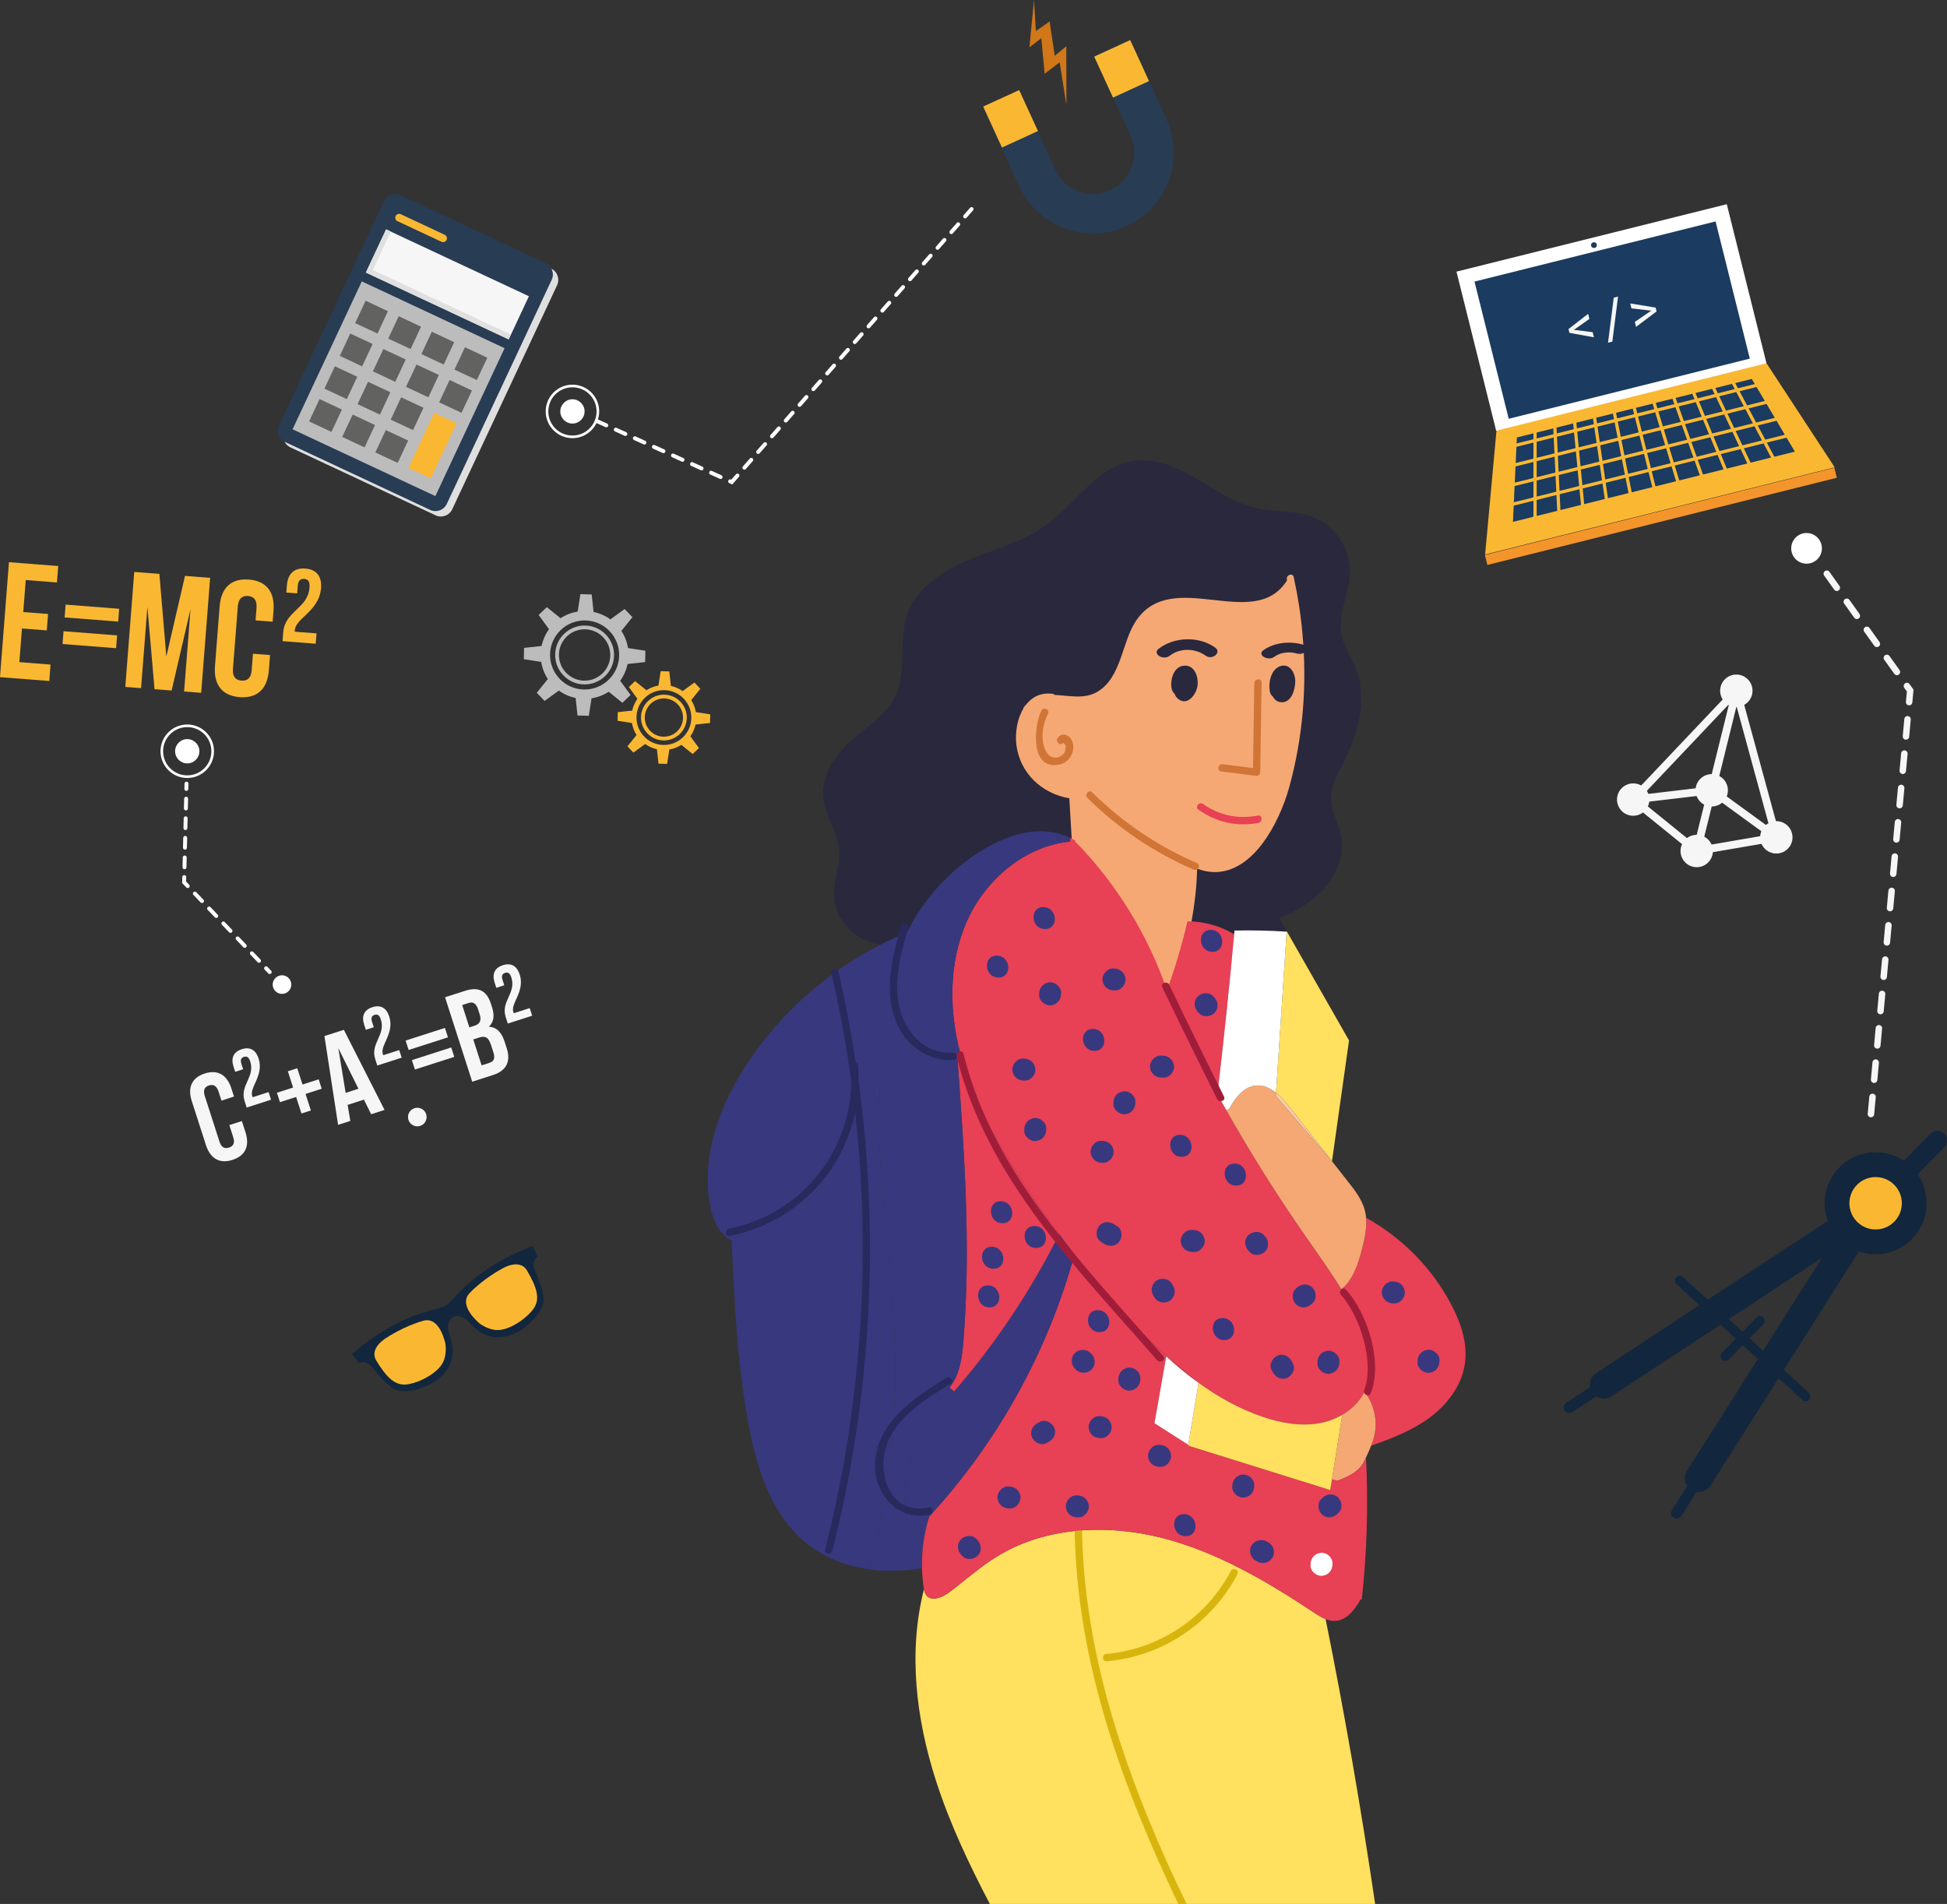 <?xml version="1.0" encoding="utf-8"?>
<!-- Generator: Adobe Illustrator 17.0.0, SVG Export Plug-In . SVG Version: 6.00 Build 0)  -->
<!DOCTYPE svg PUBLIC "-//W3C//DTD SVG 1.1//EN" "http://www.w3.org/Graphics/SVG/1.1/DTD/svg11.dtd">
<svg version="1.1" id="Capa_1" xmlns="http://www.w3.org/2000/svg" xmlns:xlink="http://www.w3.org/1999/xlink" x="0px" y="0px"
	 width="678.728px" height="663.777px" viewBox="0 0 678.728 663.777" enable-background="new 0 0 678.728 663.777"
	 xml:space="preserve">
<rect x="0" y="0" width="678.728" height="663.777" fill="#333333" stroke="none"/>
<g>
	<path fill="#BDBCBC" d="M224.896,230.82l0.094-3.944l-6.07-0.947c-0.346-2.172-1.145-4.198-2.309-5.97l3.855-4.785l-2.723-2.855
		l-4.963,3.623c-1.716-1.247-3.7-2.14-5.854-2.589l-0.658-6.109l-3.944-0.094l-0.947,6.071c-2.172,0.346-4.197,1.144-5.97,2.308
		l-4.785-3.854l-2.856,2.722l3.624,4.962c-1.247,1.716-2.141,3.7-2.59,5.854l-6.109,0.658l-0.094,3.945l6.071,0.947
		c0.346,2.172,1.145,4.197,2.309,5.97l-3.856,4.785l2.723,2.855l4.963-3.623c1.716,1.247,3.7,2.14,5.854,2.589l0.658,6.109
		l3.944,0.094l0.947-6.071c2.172-0.346,4.197-1.144,5.97-2.308l4.785,3.854l2.855-2.722l-3.624-4.962
		c1.247-1.716,2.141-3.7,2.59-5.853L224.896,230.82z M215.834,228.631c-0.158,6.638-5.687,11.911-12.325,11.753
		c-6.639-0.158-11.911-5.687-11.753-12.325c0.158-6.638,5.687-11.911,12.326-11.753
		C210.719,216.464,215.992,221.993,215.834,228.631z"/>
	<g>
		<path fill="#FAB832" d="M247.524,252.049l0.071-3.006l-5.014-0.782c-0.258-1.517-0.816-2.936-1.619-4.187l3.184-3.952
			l-2.075-2.176l-4.099,2.992c-1.211-0.861-2.602-1.486-4.105-1.816l-0.544-5.046l-3.006-0.072l-0.783,5.014
			c-1.517,0.258-2.935,0.817-4.187,1.619l-3.952-3.183l-2.177,2.075l2.993,4.098c-0.861,1.212-1.485,2.603-1.815,4.105l-5.047,0.543
			l-0.072,3.007l5.015,0.782c0.259,1.516,0.816,2.935,1.618,4.186l-3.184,3.952l2.076,2.177l4.099-2.993
			c1.211,0.861,2.602,1.485,4.105,1.815l0.544,5.046l3.006,0.072l0.782-5.014c1.517-0.258,2.935-0.816,4.187-1.618l3.952,3.184
			l2.176-2.076l-2.992-4.098c0.861-1.212,1.485-2.603,1.816-4.105L247.524,252.049z M231.211,259.718
			c-5.268-0.125-9.451-4.513-9.326-9.782c0.125-5.268,4.512-9.452,9.78-9.327c5.268,0.125,9.452,4.514,9.327,9.781
			C240.867,255.658,236.479,259.843,231.211,259.718z"/>
		<g>
			<path fill="#FAB832" d="M231.248,258.143c-4.4-0.105-7.895-3.77-7.791-8.17c0.105-4.4,3.77-7.895,8.17-7.791
				c4.4,0.105,7.895,3.77,7.79,8.17C239.313,254.753,235.648,258.248,231.248,258.143z M231.596,243.497
				c-3.676-0.087-6.738,2.832-6.825,6.507c-0.087,3.676,2.832,6.738,6.508,6.825c3.675,0.087,6.737-2.832,6.825-6.508
				C238.191,246.646,235.271,243.585,231.596,243.497z"/>
		</g>
	</g>
	<g>
		<path fill="#BDBCBC" d="M203.551,238.609c-5.659-0.134-10.154-4.848-10.02-10.508c0.135-5.659,4.849-10.153,10.508-10.019
			c5.659,0.134,10.154,4.848,10.019,10.507C213.923,234.249,209.21,238.743,203.551,238.609z M204.007,219.396
			c-4.935-0.117-9.045,3.801-9.162,8.736c-0.117,4.935,3.802,9.045,8.737,9.163c4.934,0.117,9.044-3.802,9.162-8.737
			C212.861,223.623,208.942,219.513,204.007,219.396z"/>
	</g>
	<g>
		<path fill="#FAB832" d="M8.104,213.382l8.646,0.673l-0.445,5.725l-8.647-0.673l-0.913,11.739l10.878,0.847l-0.447,5.725L0,236.081
			l3.12-40.081l17.176,1.337l-0.445,5.727l-10.878-0.847L8.104,213.382z"/>
		<path fill="#FAB832" d="M40.821,221.515l-0.348,4.468l-18.666-1.454l0.348-4.466L40.821,221.515z M41.542,212.24l-0.346,4.468
			l-18.666-1.454l0.346-4.466L41.542,212.24z"/>
		<path fill="#FAB832" d="M57.985,228.9l6.508-28.123l8.761,0.682l-3.12,40.081l-5.954-0.463l2.238-28.744l-6.59,28.405
			l-5.956-0.463l-2.487-28.708l-2.206,28.342l-5.5-0.427l3.12-40.081l8.761,0.682L57.985,228.9z"/>
		<path fill="#FAB832" d="M94.139,228.376l-0.415,5.324c-0.499,6.412-3.992,9.826-10.173,9.346
			c-6.185-0.481-9.107-4.396-8.608-10.809l1.623-20.842c0.499-6.412,3.992-9.828,10.177-9.345c6.181,0.481,9.103,4.394,8.604,10.806
			l-0.303,3.895l-5.956-0.463l0.336-4.295c0.222-2.863-0.952-4.05-2.955-4.206c-2.005-0.154-3.348,0.835-3.57,3.698l-1.686,21.644
			c-0.223,2.863,0.955,3.992,2.96,4.146c2.002,0.156,3.342-0.775,3.565-3.638l0.445-5.727L94.139,228.376z"/>
		<path fill="#FAB832" d="M106.055,201.824c-1.259-0.097-2.113,0.526-2.254,2.358l-0.21,2.693l-3.78-0.294l0.192-2.461
			c0.316-4.066,2.498-6.2,6.447-5.893c3.951,0.309,5.778,2.755,5.463,6.819c-0.652,8.361-9.586,10.66-9.132,15.189l7.556,0.589
			l-0.28,3.607l-11.566-0.901l0.241-3.092c0.58-7.444,8.588-8.201,9.164-15.589C108.068,202.615,107.316,201.923,106.055,201.824z"
			/>
	</g>
	<g>
		<path fill="#F6F6F6" d="M84.318,390.838l1.259,3.912c1.515,4.711,0.026,8.16-4.518,9.622c-4.541,1.461-7.763-0.473-9.278-5.184
			l-4.926-15.311c-1.516-4.711-0.026-8.16,4.515-9.621c4.544-1.462,7.765,0.472,9.281,5.183l0.92,2.861l-4.374,1.407l-1.015-3.156
			c-0.676-2.103-1.859-2.603-3.33-2.13c-1.474,0.474-2.14,1.57-1.464,3.672l5.116,15.901c0.676,2.102,1.844,2.562,3.317,2.088
			c1.471-0.473,2.154-1.528,1.477-3.63l-1.354-4.207L84.318,390.838z"/>
		<path fill="#F6F6F6" d="M85.048,368.465c-0.926,0.298-1.351,0.99-0.918,2.336l0.636,1.977l-2.778,0.894l-0.582-1.808
			c-0.961-2.987-0.029-5.143,2.872-6.076c2.903-0.934,4.916,0.275,5.877,3.262c1.976,6.14-3.714,10.383-2.069,13.475l5.551-1.786
			l0.853,2.65l-8.496,2.733l-0.731-2.272c-1.759-5.467,3.72-8.344,1.975-13.77C86.71,368.44,85.974,368.167,85.048,368.465z"/>
		<path fill="#F6F6F6" d="M105.456,378.097l5.634-1.813l1.056,3.281l-5.634,1.813l1.854,5.762l-3.281,1.056l-1.854-5.762
			l-5.637,1.814l-1.056-3.281l5.637-1.813l-1.827-5.679l3.281-1.056L105.456,378.097z"/>
		<path fill="#F6F6F6" d="M134.054,386.952l-4.667,1.501l-2.519-5.085l-5.678,1.827l0.92,5.599l-4.249,1.367l-4.762-30.959
			l6.771-2.178L134.054,386.952z M120.493,381.01l4.458-1.434l-7.018-14.172L120.493,381.01z"/>
		<path fill="#F6F6F6" d="M130.582,353.816c-0.926,0.298-1.351,0.99-0.918,2.336l0.636,1.977l-2.778,0.894l-0.582-1.808
			c-0.961-2.987-0.029-5.143,2.872-6.076c2.903-0.934,4.916,0.275,5.876,3.262c1.975,6.14-3.715,10.383-2.07,13.475l5.551-1.786
			l0.853,2.65l-8.496,2.733l-0.731-2.272c-1.759-5.467,3.72-8.344,1.975-13.77C132.244,353.791,131.508,353.518,130.582,353.816z"/>
		<path fill="#F6F6F6" d="M155.108,358.363l1.056,3.281l-13.712,4.412l-1.056-3.281L155.108,358.363z M157.3,365.177l1.056,3.281
			l-13.712,4.412l-1.056-3.281L157.3,365.177z"/>
		<path fill="#F6F6F6" d="M171.158,349.996l0.339,1.053c0.974,3.028,0.67,5.259-1.079,6.89c2.794,0.169,4.477,2.088,5.478,5.2
			l0.771,2.397c1.462,4.544-0.151,7.754-4.776,9.242l-7.277,2.341l-9.473-29.444l6.983-2.246
			C166.919,343.888,169.697,345.455,171.158,349.996z M161.123,350.395l2.503,7.781l1.808-0.582
			c1.724-0.555,2.532-1.649,1.774-4.005l-0.528-1.641c-0.676-2.103-1.689-2.798-3.33-2.271L161.123,350.395z M164.979,362.381
			l2.91,9.044l2.65-0.853c1.555-0.5,2.167-1.486,1.464-3.672l-0.826-2.567c-0.879-2.733-2.035-3.292-4.137-2.615L164.979,362.381z"
			/>
		<path fill="#F6F6F6" d="M176.073,339.181c-0.926,0.298-1.353,0.991-0.92,2.337l0.636,1.977l-2.775,0.893l-0.582-1.808
			c-0.961-2.987-0.029-5.143,2.872-6.076c2.903-0.934,4.916,0.275,5.876,3.262c1.976,6.14-3.715,10.383-2.07,13.475l5.553-1.786
			l0.853,2.65l-8.498,2.734l-0.731-2.272c-1.759-5.467,3.722-8.345,1.977-13.77C177.737,339.155,176.999,338.883,176.073,339.181z"
			/>
	</g>
	<g>
		<circle fill="none" stroke="#FFFFFF" stroke-width="0.911" stroke-miterlimit="10" cx="65.275" cy="261.908" r="8.868"/>
		<circle fill="#FFFFFF" cx="65.275" cy="261.908" r="4.234"/>
	</g>
	<g>
		<g>
			
				<line fill="none" stroke="#FFFFFF" stroke-width="1.367" stroke-linecap="round" stroke-miterlimit="10" x1="65.007" y1="273.214" x2="64.963" y2="275.035"/>
			
				<line fill="none" stroke="#FFFFFF" stroke-width="1.367" stroke-linecap="round" stroke-miterlimit="10" stroke-dasharray="3.417,3.417" x1="64.882" y1="278.451" x2="64.273" y2="304.071"/>
			<polyline fill="none" stroke="#FFFFFF" stroke-width="1.367" stroke-linecap="round" stroke-miterlimit="10" points="
				64.232,305.779 64.189,307.601 65.446,308.919 			"/>
			
				<line fill="none" stroke="#FFFFFF" stroke-width="1.367" stroke-linecap="round" stroke-miterlimit="10" stroke-dasharray="3.599,3.599" x1="67.93" y1="311.524" x2="91.524" y2="336.267"/>
			
				<line fill="none" stroke="#FFFFFF" stroke-width="1.367" stroke-linecap="round" stroke-miterlimit="10" x1="92.766" y1="337.569" x2="94.023" y2="338.888"/>
		</g>
	</g>
	<circle fill="#FFFFFF" cx="98.303" cy="343.259" r="3.244"/>
	<circle fill="#F6F6F6" cx="145.476" cy="389.44" r="3.244"/>
	<g>
		<g>
			<path fill="#12263D" d="M157.67,453.234c-0.962,0.963-1.841,1.664-2.307,1.995l0.025-0.014l0.005,0.004
				c-0.528,0.253-1.539,0.682-2.812,1.066c-16.955,3.467-29.844,15.83-29.844,15.83s0.924,1.228,2.507,3.135
				c3.011-1.332,5.068,2.086,5.068,2.086s3.538,4.569,6.319,6.474c4.368,2.997,12.126-0.645,12.126-0.645
				c5.134-2.168,7.991-6.257,8.659-9.052c0.771-3.195,0.436-5.065-0.893-9.397c-1.066-3.464,0.505-4.962,1.284-5.486
				c0-0.002,0-0.005,0-0.005c0.839-0.441,2.893-1.091,5.428,1.473c3.184,3.224,4.67,4.404,7.851,5.243
				c2.78,0.729,7.728,0.152,12.074-3.343c0,0,6.878-5.106,6.31-10.371c-0.36-3.354-2.707-8.636-2.707-8.636
				s-2.036-3.429,0.564-5.448c-0.934-2.299-1.573-3.694-1.573-3.694S168.757,439.94,157.67,453.234z M155.251,468.47
				c0,0,0.635,3.364-0.769,6.367c-1.738,3.732-7.991,7.126-12.438,7.788c-4.445,0.663-7.437-2.718-10.82-8.216
				c-2.786-4.535,3.701-8.13,3.701-8.13s5.857-3.94,12.662-5.821C153.419,458.848,155.251,468.47,155.251,468.47z M185.865,456.431
				c-2.691,3.601-8.641,7.5-12.756,7.266c-3.31-0.189-5.969-2.344-5.969-2.344s-7.602-6.17-3.427-10.538
				c4.882-5.105,11.125-8.397,11.125-8.397s6.242-4.01,8.909,0.596C186.994,448.592,188.553,452.828,185.865,456.431z"/>
			<path fill="#FAB832" d="M154.482,474.837c1.405-3.003,0.769-6.367,0.769-6.367s-1.833-9.622-7.665-8.012
				c-6.805,1.881-12.662,5.821-12.662,5.821s-6.487,3.595-3.701,8.13c3.383,5.497,6.375,8.879,10.82,8.216
				C146.491,481.963,152.744,478.569,154.482,474.837z"/>
			<path fill="#FAB832" d="M174.838,442.418c0,0-6.244,3.291-11.125,8.397c-4.176,4.369,3.427,10.538,3.427,10.538
				s2.659,2.155,5.969,2.344c4.115,0.234,10.065-3.665,12.756-7.266c2.689-3.603,1.129-7.84-2.118-13.417
				C181.079,438.408,174.838,442.418,174.838,442.418z"/>
		</g>
	</g>
</g>
<g>
	
		<polyline fill="none" stroke="#F6F6F6" stroke-width="2.254" stroke-linecap="round" stroke-miterlimit="10" stroke-dasharray="6.01" points="
		652.212,388.401 665.901,240.762 636.657,199.783 	"/>
	<circle fill="#FFFFFF" cx="629.768" cy="191.171" r="5.35"/>
	<g>
		<polygon fill="#FAB832" points="615.759,126.563 521.688,150.006 517.716,193.299 639.58,162.93 		"/>
		
			<rect x="577.284" y="117.065" transform="matrix(-0.242 -0.97 0.97 -0.242 544.65 785.254)" fill="#F4952B" width="3.598" height="125.591"/>
		<g>
			<polygon fill="#1B3B60" points="598.834,137.108 604.721,135.641 603.759,133.834 597.967,135.274 			"/>
			<polygon fill="#1B3B60" points="605.858,135.358 611.727,133.895 610.672,132.11 604.893,133.55 			"/>
			<polygon fill="#1B3B60" points="584.792,140.609 590.698,139.137 589.928,137.278 584.12,138.727 			"/>
			<polygon fill="#1B3B60" points="591.813,138.858 597.708,137.391 596.843,135.556 591.041,137.003 			"/>
			<polygon fill="#1B3B60" points="611.613,148.612 605.037,150.251 607.398,155.253 614.235,153.548 			"/>
			<polygon fill="#1B3B60" points="606.404,136.394 609.026,141.327 615.218,139.786 612.332,134.917 			"/>
			<polygon fill="#1B3B60" points="617.405,159.518 614.782,154.583 607.894,156.3 610.252,161.299 			"/>
			<polygon fill="#1B3B60" points="625.686,157.454 622.801,152.584 615.921,154.299 618.543,159.234 			"/>
			<polygon fill="#1B3B60" points="535.694,166.362 542.213,164.739 541.95,159.216 535.692,160.774 			"/>
			<polygon fill="#1B3B60" points="535.693,159.601 541.896,158.056 541.633,152.535 535.693,154.015 			"/>
			<polygon fill="#1B3B60" points="577.774,142.358 583.686,140.883 583.014,139.001 577.198,140.452 			"/>
			<polygon fill="#1B3B60" points="528.05,168.267 534.557,166.647 534.556,161.059 528.314,162.615 			"/>
			<polygon fill="#1B3B60" points="543.338,164.457 549.871,162.829 549.348,157.372 543.079,158.935 			"/>
			<polygon fill="#1B3B60" points="527.735,175.106 534.559,173.405 534.559,167.814 527.995,169.45 			"/>
			<polygon fill="#1B3B60" points="550.982,162.554 557.524,160.924 556.737,155.532 550.459,157.095 			"/>
			<polygon fill="#1B3B60" points="570.757,144.105 576.676,142.63 576.097,140.727 570.279,142.175 			"/>
			<polygon fill="#1B3B60" points="543.02,157.778 549.237,156.227 548.712,150.772 542.761,152.255 			"/>
			<polygon fill="#1B3B60" points="555.784,149.007 549.827,150.492 550.35,155.951 556.572,154.401 			"/>
			<polygon fill="#1B3B60" points="571.034,145.207 572.344,150.471 578.572,148.917 576.998,143.721 			"/>
			<polygon fill="#1B3B60" points="602.182,144.206 604.542,149.206 611.064,147.582 608.438,142.647 			"/>
			<polygon fill="#1B3B60" points="585.906,147.091 584.068,141.959 578.104,143.446 579.677,148.642 			"/>
			<polygon fill="#1B3B60" points="588.125,153.297 586.289,148.167 580.011,149.73 581.581,154.926 			"/>
			<polygon fill="#1B3B60" points="609.576,142.363 612.2,147.297 618.704,145.676 615.818,140.807 			"/>
			<polygon fill="#1B3B60" points="615.37,153.267 622.195,151.565 619.31,146.693 612.749,148.328 			"/>
			<polygon fill="#1B3B60" points="577.101,169.563 584.283,167.775 582.709,162.575 575.789,164.298 			"/>
			<polygon fill="#1B3B60" points="609.128,161.581 606.77,156.58 599.863,158.3 601.964,163.367 			"/>
			<polygon fill="#1B3B60" points="575.516,163.201 582.382,161.487 580.807,156.288 574.205,157.935 			"/>
			<polygon fill="#1B3B60" points="573.93,156.835 580.474,155.204 578.904,150.006 572.617,151.572 			"/>
			<polygon fill="#1B3B60" points="600.846,163.645 598.75,158.578 591.839,160.301 593.671,165.433 			"/>
			<polygon fill="#1B3B60" points="598.309,157.519 596.214,152.451 589.618,154.093 591.455,159.227 			"/>
			<polygon fill="#1B3B60" points="606.274,155.533 603.909,150.532 597.329,152.171 599.424,157.241 			"/>
			<polygon fill="#1B3B60" points="599.329,138.156 601.689,143.156 607.89,141.611 605.266,136.677 			"/>
			<polygon fill="#1B3B60" points="592.565,165.709 590.731,160.577 583.816,162.299 585.387,167.496 			"/>
			<polygon fill="#1B3B60" points="596.884,151.115 603.418,149.486 601.057,144.488 594.789,146.047 			"/>
			<polygon fill="#1B3B60" points="590.343,159.504 588.505,154.372 581.908,156.016 583.485,161.212 			"/>
			<polygon fill="#1B3B60" points="587.4,147.891 589.239,153.02 595.772,151.391 593.677,146.326 			"/>
			<polygon fill="#1B3B60" points="585.179,141.683 587.016,146.812 593.237,145.263 591.139,140.198 			"/>
			<polygon fill="#1B3B60" points="592.252,139.921 594.348,144.982 600.562,143.436 598.202,138.437 			"/>
			<polygon fill="#1B3B60" points="528.685,154.589 534.557,153.127 534.557,151.079 528.782,152.517 			"/>
			<polygon fill="#1B3B60" points="534.557,159.886 534.557,154.298 528.63,155.775 528.37,161.429 			"/>
			<polygon fill="#1B3B60" points="558.639,168.573 551.728,170.296 552.25,175.757 559.428,173.966 			"/>
			<polygon fill="#1B3B60" points="557.688,162.052 551.091,163.694 551.618,169.154 558.473,167.445 			"/>
			<polygon fill="#1B3B60" points="566.663,166.574 559.749,168.298 560.536,173.69 567.711,171.901 			"/>
			<polygon fill="#1B3B60" points="549.98,163.971 543.392,165.614 543.656,171.137 550.501,169.433 			"/>
			<polygon fill="#1B3B60" points="565.396,160.13 558.796,161.776 559.586,167.169 566.444,165.459 			"/>
			<polygon fill="#1B3B60" points="542.586,172.574 535.693,174.293 535.694,179.88 542.847,178.098 			"/>
			<polygon fill="#1B3B60" points="535.695,152.844 541.578,151.376 541.481,149.353 535.695,150.794 			"/>
			<polygon fill="#1B3B60" points="550.612,170.572 543.71,172.293 543.971,177.818 551.139,176.032 			"/>
			<polygon fill="#1B3B60" points="534.559,180.165 534.557,174.576 527.68,176.289 527.417,181.943 			"/>
			<polygon fill="#1B3B60" points="542.268,165.894 535.694,167.532 535.691,173.124 542.531,171.418 			"/>
			<polygon fill="#1B3B60" points="564.127,153.688 557.846,155.256 558.633,160.648 565.175,159.016 			"/>
			<polygon fill="#1B3B60" points="556.73,147.6 562.639,146.127 562.254,144.176 556.438,145.624 			"/>
			<polygon fill="#1B3B60" points="549.714,149.348 555.619,147.877 555.331,145.902 549.522,147.35 			"/>
			<polygon fill="#1B3B60" points="542.705,151.097 548.603,149.627 548.407,147.626 542.609,149.072 			"/>
			<polygon fill="#1B3B60" points="569.176,142.45 563.356,143.901 563.74,145.855 569.655,144.379 			"/>
			<polygon fill="#1B3B60" points="574.689,164.574 567.767,166.3 568.818,171.626 576.002,169.838 			"/>
			<polygon fill="#1B3B60" points="562.857,147.246 556.893,148.731 557.681,154.123 563.908,152.572 			"/>
			<polygon fill="#1B3B60" points="569.932,145.483 563.963,146.97 565.014,152.296 571.243,150.743 			"/>
			<polygon fill="#1B3B60" points="573.103,158.21 566.498,159.855 567.549,165.184 574.414,163.473 			"/>
			<polygon fill="#1B3B60" points="571.518,151.848 565.232,153.413 566.279,158.742 572.831,157.109 			"/>
		</g>
		
			<rect x="533.318" y="61.945" transform="matrix(-0.242 -0.97 0.97 -0.242 590.542 682.477)" fill="#FFFFFF" width="57.18" height="97.149"/>
		
			<rect x="537.483" y="68.114" transform="matrix(-0.242 -0.97 0.97 -0.242 589.944 683.84)" fill="#1B3B60" width="49.313" height="86.643"/>
		<circle fill="#1B3B60" cx="555.658" cy="85.453" r="1.004"/>
	</g>
	<g>
		<g>
			<path fill="#12263D" d="M666.517,431.957c-6.879,6.994-18.129,7.089-25.126,0.209c-6.997-6.88-7.096-18.129-0.214-25.126
				c6.884-6.997,18.133-7.089,25.127-0.212C673.306,413.706,673.394,424.958,666.517,431.957z"/>
			<g>
				<path fill="#12263D" d="M654.314,420.108c-1.466-2.226-4.459-2.845-6.69-1.379l-91.234,60.022
					c-1.65,1.083-2.411,3.018-2.099,4.851l-8.322,5.477c-0.89,0.585-1.14,1.781-0.552,2.677c0.585,0.896,1.786,1.139,2.677,0.55
					l8.322-5.476c1.562,1.014,3.634,1.081,5.288-0.012l91.234-60.013C655.163,425.336,655.779,422.337,654.314,420.108z"/>
				<path fill="#12263D" d="M586.104,528.539l5.331-8.415c1.839,0.283,3.759-0.51,4.818-2.183l58.467-92.233
					c1.428-2.255,0.761-5.239-1.493-6.666c-2.253-1.431-5.24-0.76-6.666,1.491l-58.467,92.237c-1.063,1.674-0.964,3.745,0.076,5.284
					l-5.333,8.415c-0.571,0.901-0.308,2.098,0.595,2.672C584.337,529.706,585.529,529.44,586.104,528.539z"/>
			</g>
			<path fill="#FAB832" d="M660.359,425.902c-3.533,3.597-9.324,3.645-12.916,0.107c-3.599-3.536-3.65-9.32-0.112-12.917
				c3.54-3.595,9.324-3.646,12.925-0.108C663.849,416.517,663.902,422.304,660.359,425.902z"/>
			<path fill="#12263D" d="M661.935,412.943c-0.356-0.159-0.688-0.385-0.982-0.669c-1.325-1.306-1.345-3.437-0.041-4.762
				l12.052-12.258c1.304-1.325,3.434-1.339,4.758-0.039c1.325,1.304,1.343,3.434,0.039,4.757l-12.051,12.262
				C664.696,413.259,663.182,413.503,661.935,412.943L661.935,412.943z"/>
			<path fill="#12263D" d="M600.785,474.303c-0.18-0.081-0.344-0.193-0.497-0.339c-0.662-0.651-0.669-1.719-0.016-2.378
				l12.052-12.26c0.653-0.66,1.715-0.674,2.376-0.02c0.667,0.651,0.674,1.715,0.022,2.375l-12.048,12.264
				C602.164,474.463,601.408,474.579,600.785,474.303L600.785,474.303z"/>
			<path fill="#12263D" d="M628.737,488.366c-0.162-0.073-0.314-0.174-0.454-0.298l-43.852-40.387
				c-0.684-0.632-0.729-1.696-0.1-2.382c0.626-0.684,1.691-0.729,2.378-0.098l43.856,40.384c0.684,0.63,0.729,1.695,0.098,2.38
				C630.161,488.513,629.38,488.654,628.737,488.366L628.737,488.366z"/>
		</g>
	</g>
	<g>
		<g>
			<path fill="#F6F6F6" d="M591.153,298.005c-0.191-0.047-0.369-0.135-0.524-0.263l-22.143-17.935
				c-0.292-0.236-0.474-0.585-0.498-0.964c-0.024-0.376,0.109-0.746,0.367-1.019l35.954-37.944c0.336-0.355,0.831-0.534,1.312-0.384
				c0.475,0.119,0.848,0.486,0.975,0.956l13.941,51.114c0.102,0.369,0.041,0.764-0.166,1.084c-0.204,0.323-0.535,0.544-0.912,0.608
				l-27.751,4.765C591.522,298.058,591.333,298.05,591.153,298.005L591.153,298.005z M571.327,278.626l20.526,16.628l25.678-4.41
				l-12.914-47.356L571.327,278.626L571.327,278.626z"/>
		</g>
		<g>
			<path fill="#F6F6F6" d="M618.432,293.02l-22.091-16.085l-26.845,3.167l-0.317-2.692l27.371-3.228
				c0.339-0.039,0.68,0.05,0.955,0.252l22.522,16.398L618.432,293.02L618.432,293.02z"/>
		</g>
		<g>
			<path fill="#F6F6F6" d="M574.815,280.109c-0.748,3.024-3.805,4.874-6.83,4.122c-3.026-0.746-4.872-3.805-4.124-6.829
				c0.747-3.024,3.807-4.873,6.831-4.125C573.717,274.026,575.564,277.085,574.815,280.109z"/>
		</g>
		<g>
			<path fill="#F6F6F6" d="M624.707,293.279c-0.747,3.027-3.806,4.873-6.83,4.122c-3.028-0.746-4.872-3.805-4.124-6.829
				c0.747-3.024,3.805-4.874,6.83-4.122C623.61,287.196,625.456,290.255,624.707,293.279z"/>
		</g>
		<g>
			<path fill="#F6F6F6" d="M602.186,276.881c-0.747,3.025-3.804,4.871-6.83,4.122c-3.025-0.745-4.871-3.804-4.123-6.832
				c0.747-3.024,3.804-4.871,6.831-4.122C601.09,270.799,602.934,273.857,602.186,276.881z"/>
		</g>
		<g>
			<polygon fill="#F6F6F6" points="592.793,297.017 590.163,296.366 603.976,240.485 606.604,241.135 592.793,297.017 			"/>
		</g>
		<circle fill="#F6F6F6" cx="591.479" cy="296.69" r="5.642"/>
		<g>
			<circle fill="#F6F6F6" cx="605.29" cy="240.812" r="5.642"/>
		</g>
	</g>
	<g>
		<path fill="#F6F6F6" d="M549.052,114.721l-0.443,0.273l0.521,0.045l6.078,0.777l0.437,1.778l-8.538-1.548l-0.325-1.324l6.85-5.32
			l0.437,1.778L549.052,114.721z"/>
		<path fill="#F6F6F6" d="M562.068,119.103l-1.506,0.37l1.991-15.699l1.497-0.368L562.068,119.103z"/>
		<path fill="#F6F6F6" d="M568.735,107.518l-0.426-1.733l8.854,1.461l0.325,1.324l-7.166,5.408l-0.428-1.742l5.325-3.656
			l0.507-0.289l-0.586-0.038L568.735,107.518z"/>
	</g>
</g>
<g>
	<g>
		<circle fill="none" stroke="#FFFFFF" stroke-width="0.911" stroke-miterlimit="10" cx="199.554" cy="143.433" r="8.868"/>
		<circle fill="#FFFFFF" cx="199.555" cy="143.433" r="4.234"/>
	</g>
	
		<polyline fill="none" stroke="#FFFFFF" stroke-width="1.367" stroke-linecap="round" stroke-miterlimit="10" stroke-dasharray="3.644" points="
		208.04,146.788 255.092,168.063 338.696,72.888 	"/>
	<g>
		<path fill="#283C54" d="M392.721,78.832c-14.145,6.477-30.923,0.242-37.4-13.903l-12.657-27.633l12.55-5.747l12.656,27.634
			c3.309,7.221,11.876,10.407,19.1,7.098c7.224-3.307,10.407-11.876,7.1-19.1l-12.656-27.632l12.549-5.748l12.656,27.634
			C413.1,55.576,406.865,72.355,392.721,78.832L392.721,78.832z"/>
		<g>
			
				<rect x="384.063" y="15.961" transform="matrix(-0.909 0.417 -0.417 -0.909 756.317 -117.379)" fill="#FAB832" width="13.802" height="15.721"/>
			
				<rect x="345.312" y="33.709" transform="matrix(-0.909 0.416 -0.416 -0.909 689.743 -67.316)" fill="#FAB832" width="13.803" height="15.721"/>
		</g>
		<polygon fill="#CF7719" points="360.463,0 358.846,16.501 363.01,13.33 364.158,25.724 369.404,21.725 371.748,36.588 
			371.72,16.131 367.678,19.456 365.909,7.471 361.107,10.835 		"/>
	</g>
	<g>
		<g>
			<path fill="#DFDFDF" d="M151.846,179.655l-50.578-23.671c-2.183-1.021-3.124-3.619-2.103-5.802l36.563-78.126
				c1.022-2.183,3.619-3.124,5.802-2.103l50.578,23.671c2.183,1.021,3.124,3.619,2.103,5.802l-36.563,78.126
				C156.626,179.736,154.028,180.677,151.846,179.655z"/>
			
				<rect x="130.36" y="92.691" transform="matrix(0.906 0.424 -0.424 0.906 57.691 -57.378)" fill="#DFDFDF" width="54.937" height="16.615"/>
			<polygon fill="#DFDFDF" points="131.855,96 138.124,82.604 136.471,81.831 129.429,96.879 179.186,120.166 179.96,118.513 			"/>
			<path fill="#DFDFDF" d="M155.782,86.171l-15.335-7.177c-0.671-0.314-0.961-1.113-0.647-1.784l0,0
				c0.314-0.671,1.113-0.961,1.784-0.647l15.335,7.177c0.671,0.314,0.961,1.113,0.647,1.784l0,0
				C157.252,86.195,156.453,86.485,155.782,86.171z"/>
			
				<rect x="113.343" y="108.902" transform="matrix(0.906 0.424 -0.424 0.906 71.499 -46.736)" fill="#DFDFDF" width="54.937" height="56.918"/>
			
				<rect x="127.086" y="108.104" transform="matrix(0.906 0.424 -0.424 0.906 60.032 -45.094)" fill="#DFDFDF" width="8.6" height="8.6"/>
			
				<rect x="138.628" y="113.506" transform="matrix(0.906 0.424 -0.424 0.906 63.41 -49.477)" fill="#DFDFDF" width="8.6" height="8.6"/>
			
				<rect x="150.17" y="118.907" transform="matrix(0.906 0.424 -0.424 0.906 66.788 -53.86)" fill="#DFDFDF" width="8.6" height="8.6"/>
			
				<rect x="161.711" y="124.309" transform="matrix(0.906 0.424 -0.424 0.906 70.166 -58.243)" fill="#DFDFDF" width="8.6" height="8.6"/>
			
				<rect x="121.739" y="119.53" transform="matrix(0.906 0.424 -0.424 0.906 64.371 -41.75)" fill="#DFDFDF" width="8.6" height="8.6"/>
			
				<rect x="133.281" y="124.932" transform="matrix(0.906 0.424 -0.424 0.906 67.749 -46.133)" fill="#DFDFDF" width="8.6" height="8.6"/>
			
				<rect x="144.822" y="130.333" transform="matrix(0.906 0.424 -0.424 0.906 71.126 -50.516)" fill="#DFDFDF" width="8.6" height="8.6"/>
			
				<rect x="156.364" y="135.735" transform="matrix(0.906 0.424 -0.424 0.906 74.504 -54.899)" fill="#DFDFDF" width="8.6" height="8.6"/>
			
				<rect x="116.392" y="130.956" transform="matrix(0.906 0.424 -0.424 0.906 68.711 -38.407)" fill="#DFDFDF" width="8.6" height="8.6"/>
			
				<rect x="127.934" y="136.357" transform="matrix(0.906 0.424 -0.424 0.906 72.088 -42.789)" fill="#DFDFDF" width="8.6" height="8.6"/>
			
				<rect x="139.475" y="141.759" transform="matrix(0.906 0.424 -0.424 0.906 75.466 -47.173)" fill="#DFDFDF" width="8.6" height="8.6"/>
			
				<rect x="148.343" y="146.566" transform="matrix(0.906 0.424 -0.424 0.906 81.012 -49.883)" fill="#DFDFDF" width="8.6" height="21.215"/>
			
				<rect x="111.045" y="142.381" transform="matrix(0.906 0.424 -0.424 0.906 73.049 -35.063)" fill="#DFDFDF" width="8.6" height="8.6"/>
			
				<rect x="122.586" y="147.783" transform="matrix(0.906 0.424 -0.424 0.906 76.427 -39.446)" fill="#DFDFDF" width="8.6" height="8.6"/>
			
				<rect x="134.128" y="153.184" transform="matrix(0.906 0.424 -0.424 0.906 79.804 -43.829)" fill="#DFDFDF" width="8.6" height="8.6"/>
		</g>
		<g>
			<g>
				<path fill="#283C54" d="M149.959,177.769l-50.578-23.671c-2.183-1.021-3.124-3.619-2.103-5.802l36.563-78.126
					c1.022-2.183,3.619-3.124,5.802-2.103l50.578,23.671c2.183,1.021,3.124,3.619,2.103,5.802l-36.563,78.126
					C154.74,177.849,152.142,178.79,149.959,177.769z"/>
				
					<rect x="128.474" y="90.805" transform="matrix(0.906 0.424 -0.424 0.906 56.713 -56.756)" fill="#F6F6F6" width="54.937" height="16.615"/>
				<polygon fill="#E0E0E0" points="129.968,94.114 136.238,80.718 134.585,79.945 127.542,94.993 177.3,118.279 178.073,116.627 
									"/>
				<path fill="#FAB832" d="M153.895,84.284l-15.335-7.177c-0.671-0.314-0.961-1.113-0.647-1.784l0,0
					c0.314-0.671,1.113-0.961,1.784-0.647l15.335,7.177c0.671,0.314,0.961,1.113,0.647,1.784l0,0
					C155.366,84.309,154.567,84.598,153.895,84.284z"/>
				
					<rect x="111.456" y="107.015" transform="matrix(0.906 0.424 -0.424 0.906 70.522 -46.114)" fill="#BDBCBC" width="54.937" height="56.918"/>
				<g>
					
						<rect x="125.2" y="106.218" transform="matrix(0.906 0.424 -0.424 0.906 59.055 -44.472)" fill="#626261" width="8.6" height="8.6"/>
					
						<rect x="136.742" y="111.62" transform="matrix(0.906 0.424 -0.424 0.906 62.432 -48.855)" fill="#626261" width="8.6" height="8.6"/>
					
						<rect x="148.283" y="117.021" transform="matrix(0.906 0.424 -0.424 0.906 65.81 -53.238)" fill="#626261" width="8.6" height="8.6"/>
					
						<rect x="159.825" y="122.423" transform="matrix(0.906 0.424 -0.424 0.906 69.189 -57.621)" fill="#626261" width="8.6" height="8.6"/>
					
						<rect x="119.853" y="117.644" transform="matrix(0.906 0.424 -0.424 0.906 63.394 -41.128)" fill="#626261" width="8.6" height="8.6"/>
					
						<rect x="131.394" y="123.045" transform="matrix(0.906 0.424 -0.424 0.906 66.771 -45.511)" fill="#626261" width="8.6" height="8.6"/>
					
						<rect x="142.936" y="128.447" transform="matrix(0.906 0.424 -0.424 0.906 70.149 -49.894)" fill="#626261" width="8.6" height="8.6"/>
					
						<rect x="154.478" y="133.848" transform="matrix(0.906 0.424 -0.424 0.906 73.527 -54.277)" fill="#626261" width="8.6" height="8.6"/>
					
						<rect x="114.505" y="129.069" transform="matrix(0.906 0.424 -0.424 0.906 67.733 -37.785)" fill="#626261" width="8.6" height="8.6"/>
					
						<rect x="126.047" y="134.471" transform="matrix(0.906 0.424 -0.424 0.906 71.11 -42.168)" fill="#626261" width="8.6" height="8.6"/>
					
						<rect x="137.589" y="139.872" transform="matrix(0.906 0.424 -0.424 0.906 74.489 -46.551)" fill="#626261" width="8.6" height="8.6"/>
					
						<rect x="146.457" y="144.679" transform="matrix(0.906 0.424 -0.424 0.906 80.035 -49.262)" fill="#FAB832" width="8.6" height="21.215"/>
					
						<rect x="109.158" y="140.495" transform="matrix(0.906 0.424 -0.424 0.906 72.072 -34.441)" fill="#626261" width="8.6" height="8.6"/>
					
						<rect x="120.7" y="145.897" transform="matrix(0.906 0.424 -0.424 0.906 75.449 -38.824)" fill="#626261" width="8.6" height="8.6"/>
					
						<rect x="132.242" y="151.298" transform="matrix(0.906 0.424 -0.424 0.906 78.827 -43.207)" fill="#626261" width="8.6" height="8.6"/>
				</g>
			</g>
		</g>
	</g>
</g>
<g>
	<path fill="#FFE05F" d="M345.066,663.777h134.31c-4.88-33.257-10.635-66.381-17.269-99.322c-1.434-0.563-2.791-1.434-4.097-2.305
		c-16.518-10.961-33.932-21.179-53.139-26.044c-19.233-4.84-40.667-3.816-57.518,6.658c-5.839,3.611-10.986,8.246-16.467,12.369
		c-2.433,1.818-6.274,3.38-8.041,0.922c-0.435-0.589-0.615-1.306-0.743-2.023c-5.583,21.896-2.766,45.251,4.174,66.763
		C331.071,635.702,337.778,649.88,345.066,663.777z"/>
	<g>
		<path fill="#D7B50D" d="M429.069,547.706c-8.647,16.41-24.972,27.267-43.445,28.918c-1.64,0.147-1.452,2.701,0.193,2.554
			c19.384-1.733,36.484-13.135,45.555-30.35C432.142,547.366,429.836,546.249,429.069,547.706z"/>
	</g>
	<g>
		<path fill="#D7B50D" d="M413.652,663.777c-2.546-5.233-5.027-10.497-7.397-15.818c-16.105-36.156-28.322-74.305-29.055-114.188
			c-0.03-1.649-2.584-1.451-2.553,0.193c0.845,46.005,16.569,88.745,36.099,129.813H413.652z"/>
	</g>
	<g>
		<path fill="#2A283D" d="M467.439,219.661l-13.402,1.262c1.641,17.819,0.227,35.815-4.518,53.18
			c-0.076,0.253-0.126,0.48-0.202,0.732c1.514-22.413,1.312-42.504,2.221-66.052c-0.278-0.177-0.353-0.757-0.353-1.464
			c0-1.691,0.429-4.089-0.303-3.761c-1.085,0.429-2.019,1.237-2.928,1.994c-6.966,5.502-16.355,7.799-25.063,6.159
			c-5.098-0.934-10.222-3.18-15.27-1.994c-5.856,1.388-9.692,6.916-12.065,12.418c-2.373,5.477-3.912,11.509-7.749,16.103
			c-5.654,6.865-16.103,8.455-24.154,4.669c-0.404,0-0.757,0.076-1.085,0.202c-1.211,0.429-2.145,1.363-2.978,2.322
			c-4.467,5.376-5.477,13.377-2.448,19.687c3.054,6.26,9.919,10.475,16.911,10.298h0.328c0.151,5.856,0.328,11.762,0.48,17.668
			c-0.404-0.252-0.833-0.505-1.262-0.732c-0.151-0.051-0.278-0.126-0.429-0.202c-3.508-1.691-7.522-2.448-11.459-2.297
			c-6.688,0.252-13.125,2.877-18.879,6.335c-11.434,6.84-20.798,17.037-26.704,28.975v0.025c-0.025,0-0.076,0.025-0.101,0.05
			c-0.682,0.202-1.338,0.48-2.019,0.757c-2.347,1.035-4.72,2.145-6.991,3.307h-0.025c-8.405-0.883-15.952-8.355-16.229-16.936
			c-0.202-5.578,2.246-11.08,1.691-16.633c-0.631-6.007-4.669-11.232-5.401-17.239c-0.984-7.749,3.836-15.169,9.692-20.368
			c5.351-4.77,11.964-8.632,15.194-15.043c4.392-8.783,1.136-19.662,4.341-28.9c3.256-9.313,12.342-15.219,21.454-19.005
			c9.061-3.786,18.854-6.285,26.855-12.039c10.373-7.496,17.794-20.495,30.439-22.438c7.698-1.186,15.321,2.196,22.034,6.133
			c6.689,3.912,13.226,8.531,20.772,10.247c6.638,1.514,13.781,0.732,20.065,3.256c7.597,3.029,12.898,11.08,12.696,19.233
			C470.417,206.36,466.833,212.973,467.439,219.661z"/>
		<path fill="#2A283D" d="M413.956,321.175c1.363-5.704,2.473-11.459,3.332-17.264c-0.202,5.856-0.858,11.636-1.918,17.34
			c-0.454-0.025-0.909-0.051-1.363-0.051L413.956,321.175z"/>
		<path fill="#2A283D" d="M417.54,302.346c1.918,0.631,3.836,1.237,5.78,1.691c-1.843-0.025-3.811-0.379-5.856-1.136
			C417.489,302.725,417.514,302.523,417.54,302.346z"/>
		<path fill="#2A283D" d="M469.003,264.487c-2.398,4.77-5.326,9.692-4.922,15.018c0.328,4.038,2.549,7.673,3.407,11.635
			c1.641,7.85-2.549,16.027-8.582,21.302c-3.811,3.332-8.279,5.704-12.897,7.749l2.6,4.568l-0.076,0.051
			c-6.058-0.379-12.14-0.505-18.173-0.379c-0.051,0.429-0.076,0.858-0.126,1.287c-4.467-2.675-9.642-4.24-14.866-4.467
			c1.06-5.704,1.716-11.484,1.918-17.34c0.076-0.328,0.126-0.681,0.177-1.009c2.044,0.757,4.013,1.111,5.856,1.136
			c13.554,0.126,22.489-16.936,25.997-29.202c0.076-0.252,0.126-0.48,0.202-0.732c4.745-17.365,6.073-36.297,4.433-54.117
			l13.439-1.072c0.025,0.505,0.15,1.756,0.251,2.26c0.782,4.165,3.357,7.774,4.947,11.711
			C476.626,243.033,473.849,254.719,469.003,264.487z"/>
		<path fill="#F5A874" d="M449.518,274.103c-0.076,0.253-0.126,0.48-0.202,0.732c-3.508,12.266-12.443,29.329-25.997,29.202
			c-1.843-0.025-3.811-0.379-5.856-1.136c-0.051,0-0.076,0-0.126-0.025c0,0.353-0.025,0.682-0.051,1.035
			c-0.202,5.856-0.858,11.636-1.918,17.34c-1.489,7.774-3.786,15.396-6.89,22.817c-0.177,0.429-0.48,0.631-0.833,0.682
			c-0.252,1.06-1.944,1.439-2.373,0.151c-6.335-19.056-16.583-36.295-30.237-50.984c-0.656,0.076-1.363-0.252-1.413-1.111
			c0-0.151-0.025-0.303-0.025-0.454c-0.278-4.669-0.555-9.364-0.833-14.033c-9.541-1.641-17.188-8.708-18.45-18.602
			c-0.505-4.165,0.253-9.086,2.448-12.721c0.025-0.202,0.101-0.404,0.252-0.606c0.202-0.252,0.429-0.454,0.631-0.682
			c2.095-2.675,5.124-4.341,9.238-3.836c0.353,0.025,0.606,0.202,0.757,0.404c5.073,0.227,10.474,1.615,15.018-1.161
			c8.279-5.048,8.354-16.961,13.2-24.432c12.595-19.384,41.317,4.013,52.802-14.361c-0.025-0.101-0.025-0.202-0.051-0.303
			c-0.353-1.565,2.019-2.423,2.373-0.858c1.439,6.537,2.474,13.125,3.054,19.763C455.677,238.742,454.263,256.738,449.518,274.103z"
			/>
		<g>
			<path fill="#D17536" d="M437.251,238.164c-0.152,9.872-0.305,19.744-0.457,29.616c-3.527-0.45-7.054-0.899-10.581-1.349
				c-1.629-0.208-2.129,2.305-0.493,2.514c4.027,0.513,8.054,1.027,12.081,1.54c0.88,0.112,1.51-0.487,1.523-1.353
				c0.16-10.387,0.321-20.774,0.481-31.16C439.83,236.324,437.276,236.526,437.251,238.164z"/>
		</g>
		<g>
			<path fill="#2A283D" d="M423.634,225.78c-5.675-4.101-14.389-3.773-19.76,0.428c-2.243,1.754,1.647,4.165,3.884,2.415
				c3.585-2.804,8.88-2.676,12.537-0.033C422.631,230.277,425.956,227.458,423.634,225.78z"/>
		</g>
		<g>
			<path fill="#2A283D" d="M454.223,224.736c-4.831-1.392-10.337-0.618-13.861,2.003c-2.205,1.64,1.682,3.866,3.884,2.228
				c1.951-1.451,5.036-1.935,7.732-1.158C455.001,228.679,457.253,225.609,454.223,224.736z"/>
		</g>
		<g>
			<path fill="#2A283D" d="M412.403,232.113c-3.373,0.528-4.541,5.08-3.978,7.917c0.142,0.716,0.493,1.35,1.003,1.787
				c0.258,0.705,0.66,1.337,1.261,1.828c3.228,2.642,6.284-1.486,6.744-4.418C417.933,236.029,416.397,231.487,412.403,232.113z"/>
		</g>
		<g>
			<path fill="#2A283D" d="M445.968,232.385c-3.033,1.297-3.843,5.815-3.295,8.691c0.143,0.752,0.531,1.402,1.085,1.838
				c0.586,1.054,1.499,1.814,2.866,1.912c3.586,0.257,4.895-4.489,4.909-7.281C451.547,234.543,449.476,230.886,445.968,232.385z"/>
		</g>
		<g>
			<path fill="#E84055" d="M438.474,284.328c-6.768,1.33-13.417,0.009-19.056-4.021c-1.332-0.952-3.012,0.982-1.669,1.942
				c6.154,4.397,13.473,6.096,20.919,4.633C440.264,286.568,440.091,284.01,438.474,284.328z"/>
		</g>
		<g>
			<path fill="#D17536" d="M373.964,258.99c-0.625-2.428-3.442-4.154-5.242-1.711c-0.973,1.321,0.963,2.999,1.942,1.669l0.919,1.102
				c-0.102,0.645-0.204,1.291-0.306,1.936c-0.508,1.146-1.847,2.074-3.098,2.145c-2.726,0.154-4.036-2.538-4.48-4.783
				c-0.716-3.623-0.018-7.209,1.625-10.478c0.742-1.476-1.562-2.595-2.302-1.123c-2.672,5.315-3.99,20.9,6.226,18.812
				C372.63,265.869,374.828,262.345,373.964,258.99z"/>
		</g>
		<g>
			<path fill="#D17536" d="M417.249,300.884c-13.677-5.907-25.905-14.165-36.498-24.639c-1.174-1.161-2.837,0.787-1.669,1.942
				c10.746,10.626,23.172,19.008,37.045,25C417.638,303.839,418.764,301.538,417.249,300.884z"/>
		</g>
	</g>
	<g>
		<path fill="#38387F" d="M257.337,433.004c3.329,0.307,6.402-1.613,9.04-3.688c8.297-6.479,14.905-14.879,21.102-23.407
			c6.863-9.424,13.342-19.13,19.412-29.066c-2.407,35.469,6.121,71.014,5.147,106.636c-0.282,11.038-1.511,21.998-3.073,32.933
			c-0.922,6.582-1.998,13.137-3.047,19.668c-0.615,3.79-1.306,7.785-3.534,10.935c-7.99-1.229-15.622-4.277-21.793-9.45
			c-11.985-9.988-16.902-26.07-19.719-41.41c-3.867-21.025-4.891-42.409-5.813-63.741
			C255.749,432.722,256.517,432.927,257.337,433.004z"/>
		<path fill="#E84055" d="M424.385,381.453c-6.428-11.678-12.42-23.586-17.978-35.699l0.282-0.128
			c0.051-0.128,0.077-0.23,0.128-0.359c2.843-7.888,5.224-15.929,7.145-24.098l0.051,0.026c5.66,0.026,11.345,1.613,16.211,4.533
			C428.534,344.345,426.588,362.912,424.385,381.453z"/>
		<path fill="#38387F" d="M305.917,536.081c1.05-6.53,2.126-13.086,3.047-19.668l6.966,1.024c-0.82,6.044-0.538,12.011,2.151,17.389
			c1.997-1.998,3.969-4.046,5.865-6.146c-1.818,5.813-2.689,11.934-2.535,18.029c-6.249,1.127-12.753,1.28-19.028,0.307
			C304.611,543.866,305.303,539.871,305.917,536.081z"/>
		<path fill="#E84055" d="M369.223,430.289c-4.917-6.607-9.603-13.342-14.034-20.257c-8.553-13.266-16.313-27.299-20.385-42.562
			c-4.046-15.263-4.123-31.986,2.305-46.404c6.453-14.418,20.078-26.044,35.802-27.658l0.256-1.255
			c0.589,0.282,1.152,0.589,1.69,0.922c0,0.205,0,0.384,0.026,0.589h0.23c14.162,14.597,25.097,32.37,31.704,51.602
			c-0.051,0.128-0.077,0.23-0.128,0.359l-0.282,0.128c5.557,12.113,11.55,24.021,17.978,35.699c1.024,1.895,2.074,3.765,3.124,5.634
			c8.477,15.007,17.67,29.63,27.504,43.766c4.277,6.146,8.707,12.267,12.6,18.669c2.919,4.891,5.532,9.936,7.478,15.314
			c2.254,6.172,3.534,13.137,1.076,19.232c-0.154,0.384-0.307,0.768-0.487,1.127c-1.69,3.38-4.482,6.121-7.76,8.041
			c-2.305,1.357-4.866,2.33-7.478,2.843c-6.735,1.332-13.752,0.077-20.257-2.126c-8.092-2.74-15.494-6.889-22.357-11.857
			c-0.051-0.026-0.102-0.051-0.128-0.102l-11.14-9.142c-4.968-4.507-9.655-9.373-14.136-14.29
			c-6.223-6.863-12.19-13.957-17.875-21.256C372.732,435.001,370.939,432.645,369.223,430.289z"/>
		<path fill="#E84055" d="M505.797,454.592c3.432,6.453,5.941,13.752,4.84,20.974c-1.127,7.555-6.095,14.085-12.216,18.643
			c-6.095,4.507-13.266,7.299-20.436,9.783c0.512-1.255,0.922-2.535,1.204-3.867c1.076-5.147-0.282-10.756-3.508-14.93
			c0.179-0.359,0.333-0.743,0.487-1.127c2.458-6.095,1.178-13.061-1.076-19.232c-1.946-5.378-4.558-10.423-7.478-15.314
			c4.149-3.457,5.916-8.989,7.222-14.213c0.896-3.508,1.69-7.196,1.383-10.756C488.69,431.442,499.113,441.993,505.797,454.592z"/>
		<path fill="#F5A874" d="M477.985,503.992c-0.435,1.152-0.973,2.305-1.485,3.457c-0.102,0.23-0.205,0.435-0.307,0.666
			c-0.461,1.05-0.999,2.126-1.716,3.047c-1.946,2.535-5.071,3.841-8.041,5.045l-2.126-0.333l3.611-22.638
			c3.278-1.921,6.069-4.661,7.76-8.041c3.227,4.174,4.584,9.783,3.508,14.93C478.907,501.457,478.497,502.737,477.985,503.992z"/>
		<path fill="#E84055" d="M462.107,564.455c-1.434-0.563-2.791-1.434-4.097-2.305c-16.518-10.961-33.932-21.179-53.139-26.044
			c-19.232-4.84-40.667-3.816-57.518,6.658c-5.839,3.611-10.986,8.246-16.467,12.369c-2.433,1.818-6.274,3.38-8.041,0.922
			c-0.435-0.589-0.615-1.306-0.743-2.023c-0.051-0.179-0.077-0.333-0.102-0.487c-0.333-2.279-0.538-4.558-0.589-6.838
			c-0.154-6.095,0.717-12.216,2.535-18.029c23.816-25.865,41.359-57.467,50.604-91.373c5.685,7.299,11.652,14.392,17.875,21.256
			c4.482,4.917,9.168,9.783,14.136,14.29l-4.123,23.33l11.806,7.529l-0.051,0.307l1.024,0.307l48.504,15.161l0.589-3.611
			l2.126,0.333c2.971-1.204,6.095-2.51,8.041-5.045c0.717-0.922,1.255-1.997,1.716-3.047c0.819,16.492,0.333,33.061-1.46,49.477
			l-0.384-0.051c-2.023,3.534-4.815,7.375-8.886,7.555C464.31,565.172,463.183,564.916,462.107,564.455z"/>
		<path fill="#F5A874" d="M476.218,424.553c0.307,3.56-0.487,7.247-1.383,10.756c-1.306,5.224-3.073,10.756-7.222,14.213
			c-3.893-6.402-8.323-12.523-12.6-18.669c-9.834-14.136-19.028-28.759-27.504-43.766l0.999-0.563
			c2.023-3.637,4.815-7.478,8.938-8.041c2.74-0.384,5.199,0.743,7.375,2.484l-0.077,1.127l19.591,22.741
			c1.869,2.382,3.713,4.738,5.583,7.119c2.407,3.047,4.866,6.223,5.864,9.988C476.013,422.786,476.141,423.682,476.218,424.553z"/>
		<path fill="#FFE05F" d="M448.611,324.754l21.665,37.978l-5.941,42.101c-4.866-6.197-9.731-12.42-14.597-18.618
			c-1.434-1.818-3.073-3.765-4.917-5.25l3.713-56.161L448.611,324.754z"/>
		<path fill="#FFE05F" d="M467.921,493.236l-3.611,22.638l-0.589,3.611l-48.504-15.161l-0.973-0.615l3.585-21.614
			c6.863,4.968,14.264,9.117,22.357,11.857c6.505,2.202,13.522,3.457,20.257,2.126C463.055,495.567,465.616,494.594,467.921,493.236
			z"/>
		<path fill="#FBCBA5" d="M449.738,386.216c4.866,6.197,9.731,12.42,14.597,18.618l-19.591-22.741l0.077-1.127
			C446.665,382.451,448.304,384.398,449.738,386.216z"/>
		<path fill="#FFFFFF" d="M430.224,325.727c0.051-0.435,0.077-0.871,0.128-1.306c6.044-0.128,12.113,0,18.182,0.384l-3.713,56.161
			c-2.177-1.741-4.635-2.868-7.375-2.484c-4.123,0.563-6.914,4.405-8.938,8.041l-0.999,0.563c-1.05-1.869-2.1-3.739-3.124-5.634
			C426.588,362.912,428.534,344.345,430.224,325.727z"/>
		<path fill="#FFFFFF" d="M417.829,482.096l-3.585,21.614l-11.806-7.529l4.123-23.33c3.56,3.278,7.273,6.351,11.14,9.142
			C417.727,482.045,417.778,482.071,417.829,482.096z"/>
		<path fill="#E84055" d="M406.561,472.852l11.14,9.142C413.834,479.203,410.121,476.13,406.561,472.852z"/>
		<polygon fill="#FFE05F" points="415.217,504.325 414.193,504.018 414.244,503.711 		"/>
		<path fill="#38387F" d="M333.703,368.033c-4.456,2.305-10.32,1.767-14.239-1.409c-1.613-1.306-2.868-2.971-3.816-4.815
			c-0.845-1.588-1.434-3.355-1.818-5.122c-0.794-3.79-0.691-7.708-0.461-11.575c0.384-6.684,1.101-13.368,2.663-19.873
			c0.026-0.026,0.077-0.051,0.102-0.051v-0.026c5.89-11.934,15.263-22.126,26.685-28.964c5.762-3.457,12.19-6.095,18.9-6.351
			c3.918-0.154,7.939,0.615,11.447,2.305l-0.256,1.255c-15.724,1.613-29.348,13.24-35.802,27.658
			c-6.428,14.418-6.351,31.141-2.305,46.404l-0.256,0.077C334.267,367.726,333.985,367.88,333.703,368.033z"/>
		<path fill="#38387F" d="M319.106,504.991c2.177-7.222,7.708-13.214,12.753-19.028c0.23-0.282,0.487-0.538,0.717-0.819
			c14.444-16.672,26.787-35.136,36.647-54.855c1.716,2.356,3.508,4.712,5.327,7.017c-9.245,33.907-26.787,65.508-50.604,91.373
			c-1.895,2.1-3.867,4.149-5.865,6.146c-2.689-5.378-2.971-11.345-2.151-17.389c0.563-4.226,1.665-8.477,2.843-12.548
			L319.106,504.991z"/>
		<path fill="#E84055" d="M355.189,410.032c4.43,6.914,9.117,13.65,14.034,20.257c-9.86,19.719-22.203,38.183-36.647,54.855
			l-1.588-1.357c3.688-4.584,4.43-10.807,4.891-16.672c2.612-32.985,0.23-66.097-2.177-99.082c0.282-0.154,0.563-0.307,0.845-0.487
			l0.256-0.077C338.876,382.733,346.636,396.767,355.189,410.032z"/>
		<path fill="#38387F" d="M318.773,504.889c-1.178,4.072-2.279,8.323-2.843,12.548l-6.966-1.024
			c1.562-10.935,2.791-21.896,3.073-32.933c0.973-35.622-7.555-71.168-5.147-106.636v-0.026c3.047-4.943,5.967-9.936,8.758-15.007
			c0.948,1.844,2.202,3.508,3.816,4.815c3.918,3.176,9.783,3.713,14.239,1.409c2.407,32.985,4.789,66.097,2.177,99.082
			c-0.461,5.865-1.204,12.087-4.891,16.672l1.588,1.357c-0.23,0.282-0.487,0.538-0.717,0.819
			c-5.045,5.813-10.577,11.806-12.753,19.028L318.773,504.889z"/>
		<path fill="#38387F" d="M306.89,376.817v0.026c-6.069,9.936-12.548,19.642-19.412,29.066
			c-6.197,8.528-12.805,16.928-21.102,23.407c-2.638,2.074-5.711,3.995-9.04,3.688c-0.819-0.077-1.588-0.282-2.279-0.589
			c-3.918-1.69-6.249-6.505-7.222-10.909c-3.765-17.081,2.51-34.982,11.985-49.682c11.575-18.003,28.068-32.78,47.172-42.511
			c0,0,0-0.026,0.026,0c2.279-1.178,4.635-2.279,6.991-3.304c0.666-0.282,1.332-0.563,2.023-0.768
			c-1.562,6.505-2.279,13.189-2.663,19.873c-0.23,3.867-0.333,7.785,0.461,11.575c0.384,1.767,0.973,3.534,1.818,5.122
			C312.857,366.881,309.938,371.875,306.89,376.817z"/>
		<g>
			<path fill="#282A5E" d="M332.188,367.006c-10.921,0.604-17.967-8.733-19.189-18.804c-1.023-8.428,1.337-16.772,3.565-24.812
				c0.441-1.591-2.076-2.072-2.514-0.493c-3.03,10.933-6.181,23.093-1.355,34.022c3.495,7.915,10.947,13.124,19.685,12.64
				C334.027,369.468,333.834,366.915,332.188,367.006z"/>
		</g>
		<g>
			<path fill="#282A5E" d="M329.923,480.368c-10.935,6.66-24.011,15.266-24.874,29.46c-0.651,10.724,7.737,20.537,18.875,18.282
				c1.594-0.323,1.421-2.88-0.193-2.554c-14.408,2.918-18.871-13.715-13.614-24.222c4.354-8.702,13.252-13.981,21.261-18.858
				C332.786,481.619,331.329,479.512,329.923,480.368z"/>
		</g>
		<g>
			<path fill="#282A5E" d="M299.318,377.094c0.025-1.856-0.027-3.729-0.185-5.619c-0.048-0.572-0.395-0.909-0.814-1.052
				c-1.628-10.676-3.613-21.309-6.049-31.86c-0.37-1.601-2.779-0.727-2.411,0.865c2.867,12.421,5.165,24.948,6.899,37.54
				c-0.319,24.883-17.639,46.371-42.578,51.377c-1.595,0.32-1.422,2.878,0.193,2.554c22.525-4.522,39.229-21.626,43.729-42.98
				c5.661,50.857,2.158,102.554-10.468,152.32c-0.406,1.601,2.11,2.085,2.514,0.493C303.716,487.246,306.755,431.59,299.318,377.094
				z"/>
		</g>
		<g>
			<path fill="#A01D39" d="M405.484,472.771c-27.688-31.795-59.151-63.098-69.596-105.357c-0.395-1.597-2.804-0.725-2.411,0.865
				c10.496,42.467,42.067,73.988,69.899,105.947C404.447,475.454,406.568,474.015,405.484,472.771z"/>
		</g>
		<g>
			<path fill="#A01D39" d="M426.696,382.29c-6.466-12.937-12.833-25.923-19.099-38.959c-0.706-1.469-3.127-0.624-2.411,0.865
				c6.267,13.035,12.633,26.021,19.099,38.959C425.012,384.609,427.433,383.765,426.696,382.29z"/>
		</g>
		<g>
			<path fill="#A01D39" d="M469.144,449.552c-1.111-1.215-2.77,0.739-1.669,1.942c6.637,7.254,11.794,23.692,8.081,33.1
				c-0.603,1.526,1.697,2.657,2.302,1.122C482.116,474.928,476.714,457.826,469.144,449.552z"/>
		</g>
		<path fill="#38387F" d="M347.481,333.155c-4.946,0-4.343,7.661,0.578,7.661C353.004,340.816,352.402,333.155,347.481,333.155z"/>
		<path fill="#38387F" d="M363.709,316.236c-4.946,0-4.343,7.661,0.578,7.661C369.233,323.897,368.631,316.236,363.709,316.236z"/>
		<path fill="#38387F" d="M380.974,358.707c-4.946,0-4.343,7.661,0.578,7.661C386.497,366.368,385.895,358.707,380.974,358.707z"/>
		<path fill="#38387F" d="M365.781,342.478c-2.197,0.265-3.541,1.962-3.541,4.12v0.345c0,2.014,2.166,3.777,4.12,3.541
			c2.197-0.265,3.541-1.962,3.541-4.12v-0.345C369.901,344.005,367.735,342.242,365.781,342.478z"/>
		<path fill="#38387F" d="M356.803,369.065h-0.345c-2.014,0-3.777,2.166-3.541,4.12c0.265,2.197,1.962,3.541,4.12,3.541h0.345
			c2.014,0,3.777-2.166,3.541-4.12C360.658,370.41,358.961,369.065,356.803,369.065z"/>
		<path fill="#38387F" d="M388.225,337.644h-0.345c-2.014,0-3.777,2.165-3.541,4.12c0.265,2.197,1.962,3.541,4.12,3.541h0.345
			c2.014,0,3.777-2.166,3.541-4.12C392.079,338.988,390.383,337.644,388.225,337.644z"/>
		<path fill="#38387F" d="M405.144,368.03h-0.691c-2.014,0-3.777,2.165-3.541,4.12c0.265,2.197,1.962,3.541,4.12,3.541h0.691
			c2.014,0,3.777-2.166,3.541-4.12C408.999,369.374,407.302,368.03,405.144,368.03z"/>
		<path fill="#38387F" d="M384.081,397.725h-0.345c-2.014,0-3.777,2.165-3.541,4.12c0.265,2.197,1.962,3.541,4.12,3.541h0.345
			c2.014,0,3.777-2.165,3.541-4.119C387.936,399.069,386.239,397.725,384.081,397.725z"/>
		<path fill="#38387F" d="M440.74,430.754c-0.115-0.115-0.23-0.23-0.345-0.345c-1.468-1.468-4.136-1.081-5.417,0.409
			c-1.439,1.673-1.063,3.946,0.409,5.417c0.115,0.115,0.23,0.23,0.345,0.345c1.468,1.468,4.136,1.081,5.417-0.409
			C442.588,434.498,442.212,432.226,440.74,430.754z"/>
		<path fill="#38387F" d="M426.207,459.532c-4.946,0-4.343,7.661,0.578,7.661C431.731,467.193,431.129,459.532,426.207,459.532z"/>
		<path fill="#38387F" d="M462.808,470.927c-2.197,0.265-3.541,1.962-3.541,4.12v0.345c0,2.014,2.166,3.777,4.12,3.541
			c2.197-0.265,3.541-1.962,3.541-4.12v-0.345C466.928,472.454,464.762,470.691,462.808,470.927z"/>
		<path fill="#38387F" d="M485.597,446.756h-0.345c-2.014,0-3.777,2.165-3.541,4.12c0.265,2.197,1.962,3.541,4.119,3.541h0.345
			c2.014,0,3.777-2.166,3.541-4.12C489.452,448.1,487.755,446.756,485.597,446.756z"/>
		<path fill="#38387F" d="M497.682,470.581c-2.197,0.265-3.541,1.962-3.541,4.12v0.345c0,2.014,2.166,3.777,4.12,3.541
			c2.197-0.265,3.541-1.962,3.541-4.12v-0.345C501.802,472.108,499.637,470.346,497.682,470.581z"/>
		<path fill="#38387F" d="M457.314,448.71c-1.674-1.439-3.946-1.063-5.417,0.409l-0.345,0.345c-1.468,1.468-1.081,4.136,0.409,5.417
			c1.674,1.439,3.946,1.063,5.417-0.409c0.115-0.115,0.23-0.23,0.345-0.345C459.191,452.659,458.804,449.99,457.314,448.71z"/>
		<path fill="#38387F" d="M450.802,475.546c-0.116-0.229-0.233-0.459-0.349-0.689c-0.938-1.849-2.785-3.081-4.914-2.32
			c-1.765,0.631-3.264,3.052-2.32,4.914c0.116,0.229,0.233,0.459,0.349,0.689c0.938,1.849,2.785,3.081,4.914,2.32
			C450.247,479.829,451.747,477.408,450.802,475.546z"/>
		<path fill="#38387F" d="M408.865,448.106c-0.138-0.216-0.275-0.432-0.413-0.647c-1.116-1.748-3.682-2.127-5.345-0.979
			c-1.761,1.217-2.099,3.59-0.979,5.344c0.138,0.216,0.275,0.432,0.413,0.647c1.116,1.748,3.682,2.127,5.345,0.979
			C409.648,452.234,409.986,449.861,408.865,448.106z"/>
		<path fill="#38387F" d="M430.351,405.667c-4.946,0-4.343,7.661,0.578,7.661C435.874,413.327,435.272,405.667,430.351,405.667z"/>
		<path fill="#38387F" d="M411.359,395.653c-4.945,0-4.343,7.661,0.578,7.661C416.883,403.314,416.281,395.653,411.359,395.653z"/>
		<path fill="#38387F" d="M415.848,428.801h-0.691c-2.014,0-3.777,2.165-3.541,4.12c0.265,2.197,1.962,3.541,4.119,3.541h0.691
			c2.014,0,3.777-2.165,3.541-4.119C419.703,430.145,418.006,428.801,415.848,428.801z"/>
		<path fill="#38387F" d="M389.637,427.647c-0.345-0.23-0.691-0.46-1.036-0.691c-1.725-1.15-3.949-1.299-5.417,0.409
			c-1.225,1.425-1.327,4.26,0.409,5.417c0.345,0.23,0.691,0.46,1.036,0.691c1.724,1.15,3.949,1.299,5.417-0.409
			C391.271,431.639,391.373,428.804,389.637,427.647z"/>
		<path fill="#38387F" d="M360.602,389.783c-2.197,0.265-3.541,1.962-3.541,4.12v0.345c0,2.014,2.166,3.777,4.12,3.541
			c2.197-0.265,3.541-1.962,3.541-4.12v-0.345C364.721,391.31,362.556,389.547,360.602,389.783z"/>
		<path fill="#38387F" d="M391.678,380.46c-2.197,0.265-3.541,1.962-3.541,4.12v0.345c0,2.014,2.166,3.777,4.12,3.541
			c2.197-0.265,3.541-1.962,3.541-4.119v-0.345C395.797,381.987,393.632,380.224,391.678,380.46z"/>
		<path fill="#38387F" d="M423.13,347.539c-0.115-0.115-0.23-0.23-0.345-0.345c-1.468-1.468-4.136-1.081-5.417,0.409
			c-1.439,1.673-1.063,3.946,0.409,5.417c0.115,0.115,0.23,0.23,0.345,0.345c1.468,1.468,4.136,1.081,5.417-0.409
			C424.978,351.283,424.602,349.011,423.13,347.539z"/>
		<path fill="#38387F" d="M422.064,324.178c-4.946,0-4.343,7.661,0.578,7.661C427.587,331.839,426.985,324.178,422.064,324.178z"/>
		<path fill="#38387F" d="M348.862,418.788c-4.945,0-4.343,7.661,0.578,7.661C354.385,426.448,353.783,418.788,348.862,418.788z"/>
		<path fill="#38387F" d="M344.373,448.137c-4.946,0-4.343,7.661,0.578,7.661C349.897,455.798,349.294,448.137,344.373,448.137z"/>
		<path fill="#38387F" d="M360.602,427.42c-4.946,0-4.343,7.661,0.578,7.661C366.125,435.081,365.523,427.42,360.602,427.42z"/>
		<path fill="#38387F" d="M345.754,434.671c-4.945,0-4.343,7.661,0.578,7.661C351.278,442.332,350.676,434.671,345.754,434.671z"/>
		<path fill="#38387F" d="M380.308,471.852c-0.122-0.107-0.244-0.214-0.366-0.322c-1.559-1.369-4.075-1.152-5.417,0.409
			c-1.369,1.592-1.155,4.044,0.409,5.417c0.122,0.107,0.244,0.214,0.366,0.322c1.559,1.369,4.075,1.152,5.417-0.409
			C382.085,475.676,381.871,473.225,380.308,471.852z"/>
		<path fill="#38387F" d="M393.404,476.797c-2.197,0.265-3.541,1.962-3.541,4.12v0.345c0,2.014,2.165,3.777,4.119,3.541
			c2.197-0.265,3.541-1.962,3.541-4.119v-0.345C397.524,478.324,395.358,476.561,393.404,476.797z"/>
		<path fill="#38387F" d="M382.7,456.77c-4.946,0-4.343,7.661,0.578,7.661C388.224,464.431,387.622,456.77,382.7,456.77z"/>
		<path fill="#38387F" d="M383.391,493.716h-0.345c-2.014,0-3.777,2.165-3.541,4.119c0.265,2.197,1.962,3.541,4.12,3.541h0.345
			c2.014,0,3.777-2.165,3.541-4.12C387.245,495.06,385.549,493.716,383.391,493.716z"/>
		<path fill="#38387F" d="M351.624,518.232h-0.345c-2.014,0-3.777,2.166-3.541,4.12c0.265,2.197,1.962,3.541,4.12,3.541h0.345
			c2.014,0,3.777-2.166,3.541-4.12C355.478,519.576,353.782,518.232,351.624,518.232z"/>
		<path fill="#38387F" d="M340.606,536.759l-0.345-0.345c-1.468-1.468-4.136-1.081-5.417,0.409
			c-1.439,1.673-1.063,3.946,0.409,5.417c0.115,0.115,0.23,0.23,0.345,0.345c1.468,1.468,4.136,1.081,5.417-0.409
			C342.453,540.503,342.077,538.23,340.606,536.759z"/>
		<path fill="#38387F" d="M367.599,497.943c-0.631-1.765-3.052-3.264-4.914-2.32c-0.23,0.116-0.459,0.233-0.689,0.349
			c-1.849,0.938-3.081,2.785-2.32,4.914c0.631,1.765,3.052,3.264,4.914,2.32c0.229-0.116,0.459-0.233,0.689-0.349
			C367.128,501.919,368.36,500.072,367.599,497.943z"/>
		<path fill="#38387F" d="M375.449,521.339h-0.345c-2.014,0-3.777,2.165-3.541,4.12c0.265,2.197,1.962,3.541,4.12,3.541h0.345
			c2.014,0,3.777-2.165,3.541-4.119C379.304,522.683,377.607,521.339,375.449,521.339z"/>
		<path fill="#38387F" d="M404.108,503.729h-0.345c-2.014,0-3.777,2.165-3.541,4.12c0.265,2.197,1.962,3.541,4.12,3.541h0.345
			c2.014,0,3.777-2.165,3.541-4.119C407.963,505.074,406.266,503.729,404.108,503.729z"/>
		<path fill="#38387F" d="M412.741,527.9c-4.946,0-4.343,7.661,0.578,7.661C418.264,535.561,417.662,527.9,412.741,527.9z"/>
		<path fill="#38387F" d="M433.113,514.088c-2.197,0.265-3.541,1.962-3.541,4.12v0.345c0,2.014,2.165,3.777,4.119,3.541
			c2.197-0.265,3.541-1.962,3.541-4.12v-0.345C437.232,515.615,435.067,513.852,433.113,514.088z"/>
		<path fill="#38387F" d="M441.975,537.632c-0.229-0.116-0.459-0.233-0.689-0.349c-1.85-0.939-4.238-0.073-5.137,1.77
			c-0.925,1.896-0.086,4.196,1.77,5.137c0.23,0.116,0.459,0.233,0.689,0.349c1.85,0.939,4.238,0.073,5.137-1.77
			C444.67,540.873,443.83,538.573,441.975,537.632z"/>
		<path fill="#38387F" d="M466.292,521.911c-1.674-1.439-3.946-1.063-5.417,0.409c-0.115,0.115-0.23,0.23-0.345,0.345
			c-1.468,1.468-1.081,4.136,0.409,5.417c1.674,1.439,3.946,1.063,5.417-0.409c0.115-0.115,0.23-0.23,0.345-0.345
			C468.168,525.861,467.782,523.192,466.292,521.911z"/>
		<path fill="#FFFFFF" d="M460.391,541.366c-2.197,0.265-3.541,1.962-3.541,4.12v0.345c0,2.014,2.165,3.777,4.12,3.541
			c2.197-0.265,3.541-1.962,3.541-4.12v-0.345C464.51,542.893,462.345,541.13,460.391,541.366z"/>
	</g>
</g>
</svg>
